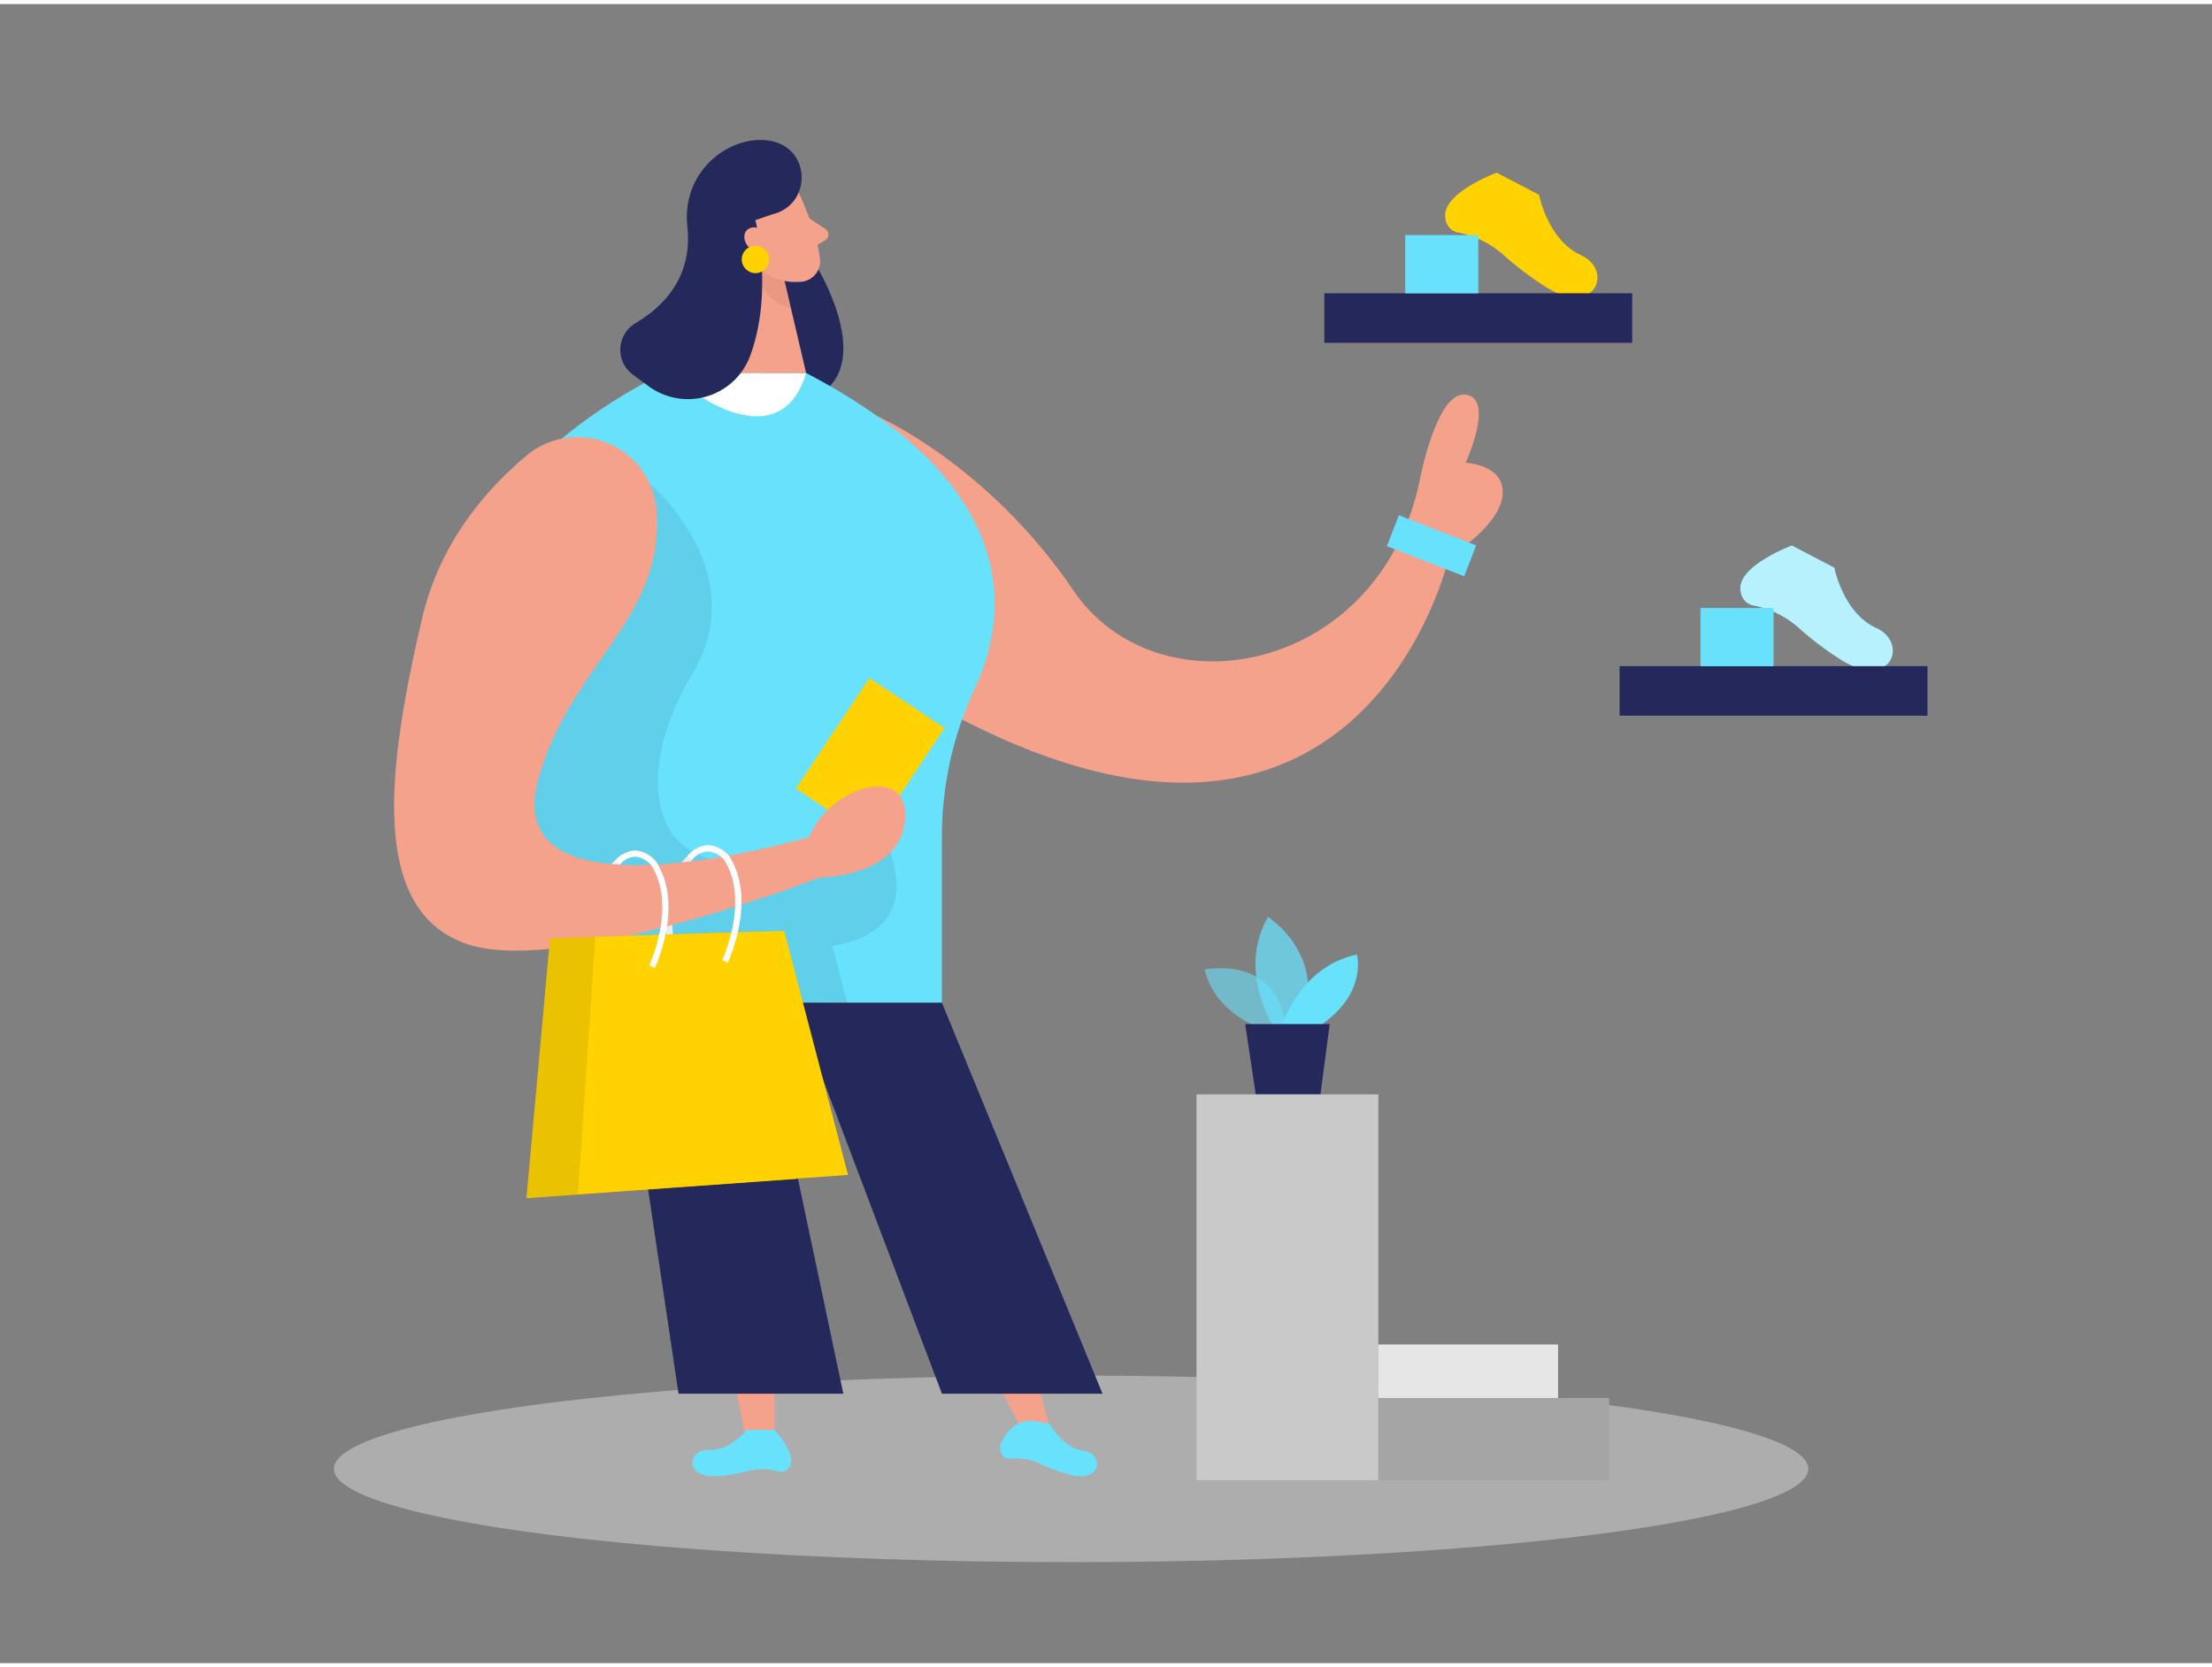 <svg id="Layer_1" data-name="Layer 1" xmlns="http://www.w3.org/2000/svg" viewBox="0 0 400 300" width="406" height="306" class="illustration"><rect x="0" y="0" width="400" height="300" fill="#808080" stroke="none"/><title>#41 shopping</title><path d="M158.68,74.54s20,8.74,35.36,31.4,55.33,15.14,62.66-19.66c0,0,3-16.33,8.34-15.66s0,12.32,0,12.32,7.33.34,6.66,6-9.66,11-9.66,11-15.67,69.34-92,27.34Z" fill="#f4a28c"></path><ellipse cx="193.69" cy="264.87" rx="133.31" ry="16.87" fill="#e6e6e6" opacity="0.45"></ellipse><path d="M148,48s11.15,18.63-1.63,23.42-12.22-28.84-12.22-28.84Z" fill="#24285b"></path><path d="M120.1,66.7S84,83.14,84.4,109.1s27.77,71.48,27.77,71.48h58.16l0-30.11a63.67,63.67,0,0,1,6-26.87c5.91-12.7,9.13-36.19-30.57-56.9Z" fill="#68e1fd"></path><path d="M127,71.13s14.47,10.08,18.78-4.43H132.41Z" fill="#fff"></path><path d="M144.59,34.43s3.15,6.68,3.69,11.69A3.71,3.71,0,0,1,145,50.2c-2.53.23-6-.19-8.14-3.56l-4.3-5.28a6.62,6.62,0,0,1,.28-7.65C135.66,29.46,142.88,30.27,144.59,34.43Z" fill="#f4a28c"></path><polygon points="134.14 42.57 132.41 66.69 145.77 66.7 141.76 49.59 134.14 42.57" fill="#f4a28c"></polygon><path d="M146.36,38.74l2.92,1.95a1.19,1.19,0,0,1-.05,2l-2.47,1.48Z" fill="#f4a28c"></path><path d="M141.88,50.07A9,9,0,0,1,137.53,48s-.87,5.22,5.49,7Z" fill="#ce8172" opacity="0.31"></path><path d="M139.71,38l-3.12,1.07S140,52.38,135.5,64A12,12,0,0,1,117.16,69l-2.73-2a5.59,5.59,0,0,1,.52-9.32c5.06-3,10.32-8.34,9.35-17.42-1.14-10.69,8.55-17.14,15.53-15.41S146.57,36.36,139.71,38Z" fill="#24285b"></path><path d="M138.5,42.27s-1-2.64-3-1.7-.45,4.78,2.41,4.13Z" fill="#f4a28c"></path><polygon points="126.92 217.9 135.07 260.64 140.06 258.5 140.05 212.27 126.92 217.9" fill="#f4a28c"></polygon><polygon points="164.22 219.49 184.66 257.48 189.89 257.48 178.22 215.31 164.22 219.49" fill="#f4a28c"></polygon><path d="M135,257.83s-3,3.83-6.88,3.64-4.42,5.27,1.79,4.71a34.24,34.24,0,0,0,5.72-1,10.14,10.14,0,0,1,5.24.19,1.69,1.69,0,0,0,1.77-.71c1.76-2.07-2.57-6.84-2.57-6.84Z" fill="#68e1fd"></path><path d="M278.31,34.49s1.57,8.16,7.56,10.9,2.57,11.44-6.39,5.72a58.64,58.64,0,0,1-7.89-6,17.29,17.29,0,0,0-8.07-3.83,2.84,2.84,0,0,1-2.13-2.46c-1-4.51,9.25-8.34,9.25-8.34Z" fill="#ffd200"></path><path d="M189.84,256.73s2.25,4.33,6.08,4.87,3.36,6-2.64,4.28a33.44,33.44,0,0,1-5.48-2.06,10.08,10.08,0,0,0-5.13-.78,1.66,1.66,0,0,1-1.61-1c-.71-1.25.39-2.92,1.59-4.22a5.1,5.1,0,0,1,4.7-1.54Z" fill="#68e1fd"></path><path d="M107,173.19c-.13-.51-3.14-12.42,4.7-18.73l.71.88c-7.28,5.86-4.34,17.44-4.31,17.56Z" fill="#fff"></path><path d="M121.07,171.36c-.13-.51-3.34-12.78,4.78-18.63l.63.78c-7.28,5.86-4.35,17.44-4.32,17.56Z" fill="#fff"></path><rect x="149.21" y="124.38" width="16.3" height="24" transform="translate(101.86 -64.32) rotate(33.63)" fill="#ffd200"></rect><path d="M117.51,86.73s18.84,15.88,7.68,34.38-7.73,37.69,13.31,33.35l21-4.35h0s10,17.13-9,20.19l2.71,10.28-44,.53-1.77-11.41-8-13.46L80.79,140.79Z" opacity="0.08"></path><path d="M118.74,91.7a14.36,14.36,0,0,0-23.6-10c-7.65,6.45-15.66,16-18.77,29.24-6.67,28.34-9.27,53,8,59s63.9-12,63.9-12,14.4,0,15.4-10.33-13.5-6.43-17.34,3c0,0-56.32,16.67-49-10.33C103.05,119.35,120.11,111.35,118.74,91.7Z" fill="#f4a28c"></path><rect x="239.48" y="52.29" width="55.68" height="8.96" fill="#24285b"></rect><rect x="251.37" y="94.94" width="15" height="6" transform="translate(53.19 -87.26) rotate(21.28)" fill="#68e1fd"></rect><path d="M112.17,180.58l10.53,70.7h29.8l-9.16-43.39A18.11,18.11,0,0,1,154,187.47l16.31-6.89Z" fill="#24285b"></path><polygon points="170.33 180.58 199.37 251.28 170.33 251.28 146.36 187.94 170.33 180.58" fill="#24285b"></polygon><polygon points="99.46 168.93 136.76 167.69 144.05 212.44 95.2 215.93 99.46 168.93" fill="#ffd200"></polygon><polygon points="99.46 168.93 136.76 167.69 144.05 212.44 95.2 215.93 99.46 168.93" opacity="0.08"></polygon><polygon points="107.67 168.66 141.81 167.6 153.35 211.72 104.5 215.2 107.67 168.66" fill="#ffd200"></polygon><path d="M118.4,174.31l-1-.48c.05-.11,5.08-10.93.3-18.19h0a4.34,4.34,0,0,0-2.8-1.46,3.6,3.6,0,0,0-2.68,1.3l-1.11-.44a5,5,0,0,1,3.82-2A5.43,5.43,0,0,1,118.6,155C123.75,162.82,118.62,173.85,118.4,174.31Z" fill="#fff"></path><path d="M131.59,173.36l-1-.48c.05-.11,5.08-10.93.3-18.19h0a4.26,4.26,0,0,0-2.8-1.46,4,4,0,0,0-3,1.53l-.77-.67a5,5,0,0,1,3.83-2,5.43,5.43,0,0,1,3.68,1.93C136.94,161.87,131.81,172.89,131.59,173.36Z" fill="#fff"></path><circle cx="136.61" cy="46.17" r="2.48" fill="#ffd200"></circle><rect x="254.11" y="41.77" width="13.21" height="10.53" fill="#68e1fd"></rect><path d="M331.7,101.92s1.57,8.16,7.57,10.9,2.57,11.44-6.39,5.72a57.37,57.37,0,0,1-7.89-6,17.33,17.33,0,0,0-8.08-3.83,2.83,2.83,0,0,1-2.12-2.45c-1.05-4.52,9.24-8.35,9.24-8.35Z" fill="#68e1fd"></path><path d="M331.7,101.92s1.57,8.16,7.57,10.9,2.57,11.44-6.39,5.72a57.37,57.37,0,0,1-7.89-6,17.33,17.33,0,0,0-8.08-3.83,2.83,2.83,0,0,1-2.12-2.45c-1.05-4.52,9.24-8.35,9.24-8.35Z" fill="#fff" opacity="0.53"></path><rect x="292.87" y="119.72" width="55.68" height="8.96" fill="#24285b"></rect><rect x="307.5" y="109.2" width="13.21" height="10.53" fill="#68e1fd"></rect><path d="M229.05,185.57s-9.18-2.46-11.21-11c0,0,14.19-2.93,14.66,11.73Z" fill="#68e1fd" opacity="0.58"></path><path d="M230.16,184.66s-6.44-10.1-.85-19.59c0,0,10.83,6.81,6.09,19.59Z" fill="#68e1fd" opacity="0.73"></path><path d="M231.82,184.66s3.33-10.71,13.55-12.78c0,0,1.95,6.94-6.57,12.78Z" fill="#68e1fd"></path><polygon points="225.17 184.45 227.08 197.15 238.78 197.15 240.45 184.45 225.17 184.45" fill="#24285b"></polygon><rect x="216.37" y="197.15" width="32.88" height="69.77" fill="#c9c9c9"></rect><rect x="249.25" y="242.38" width="32.5" height="9.69" fill="#e6e6e6"></rect><rect x="249.25" y="252.06" width="41.75" height="14.86" fill="#a5a5a5"></rect></svg>